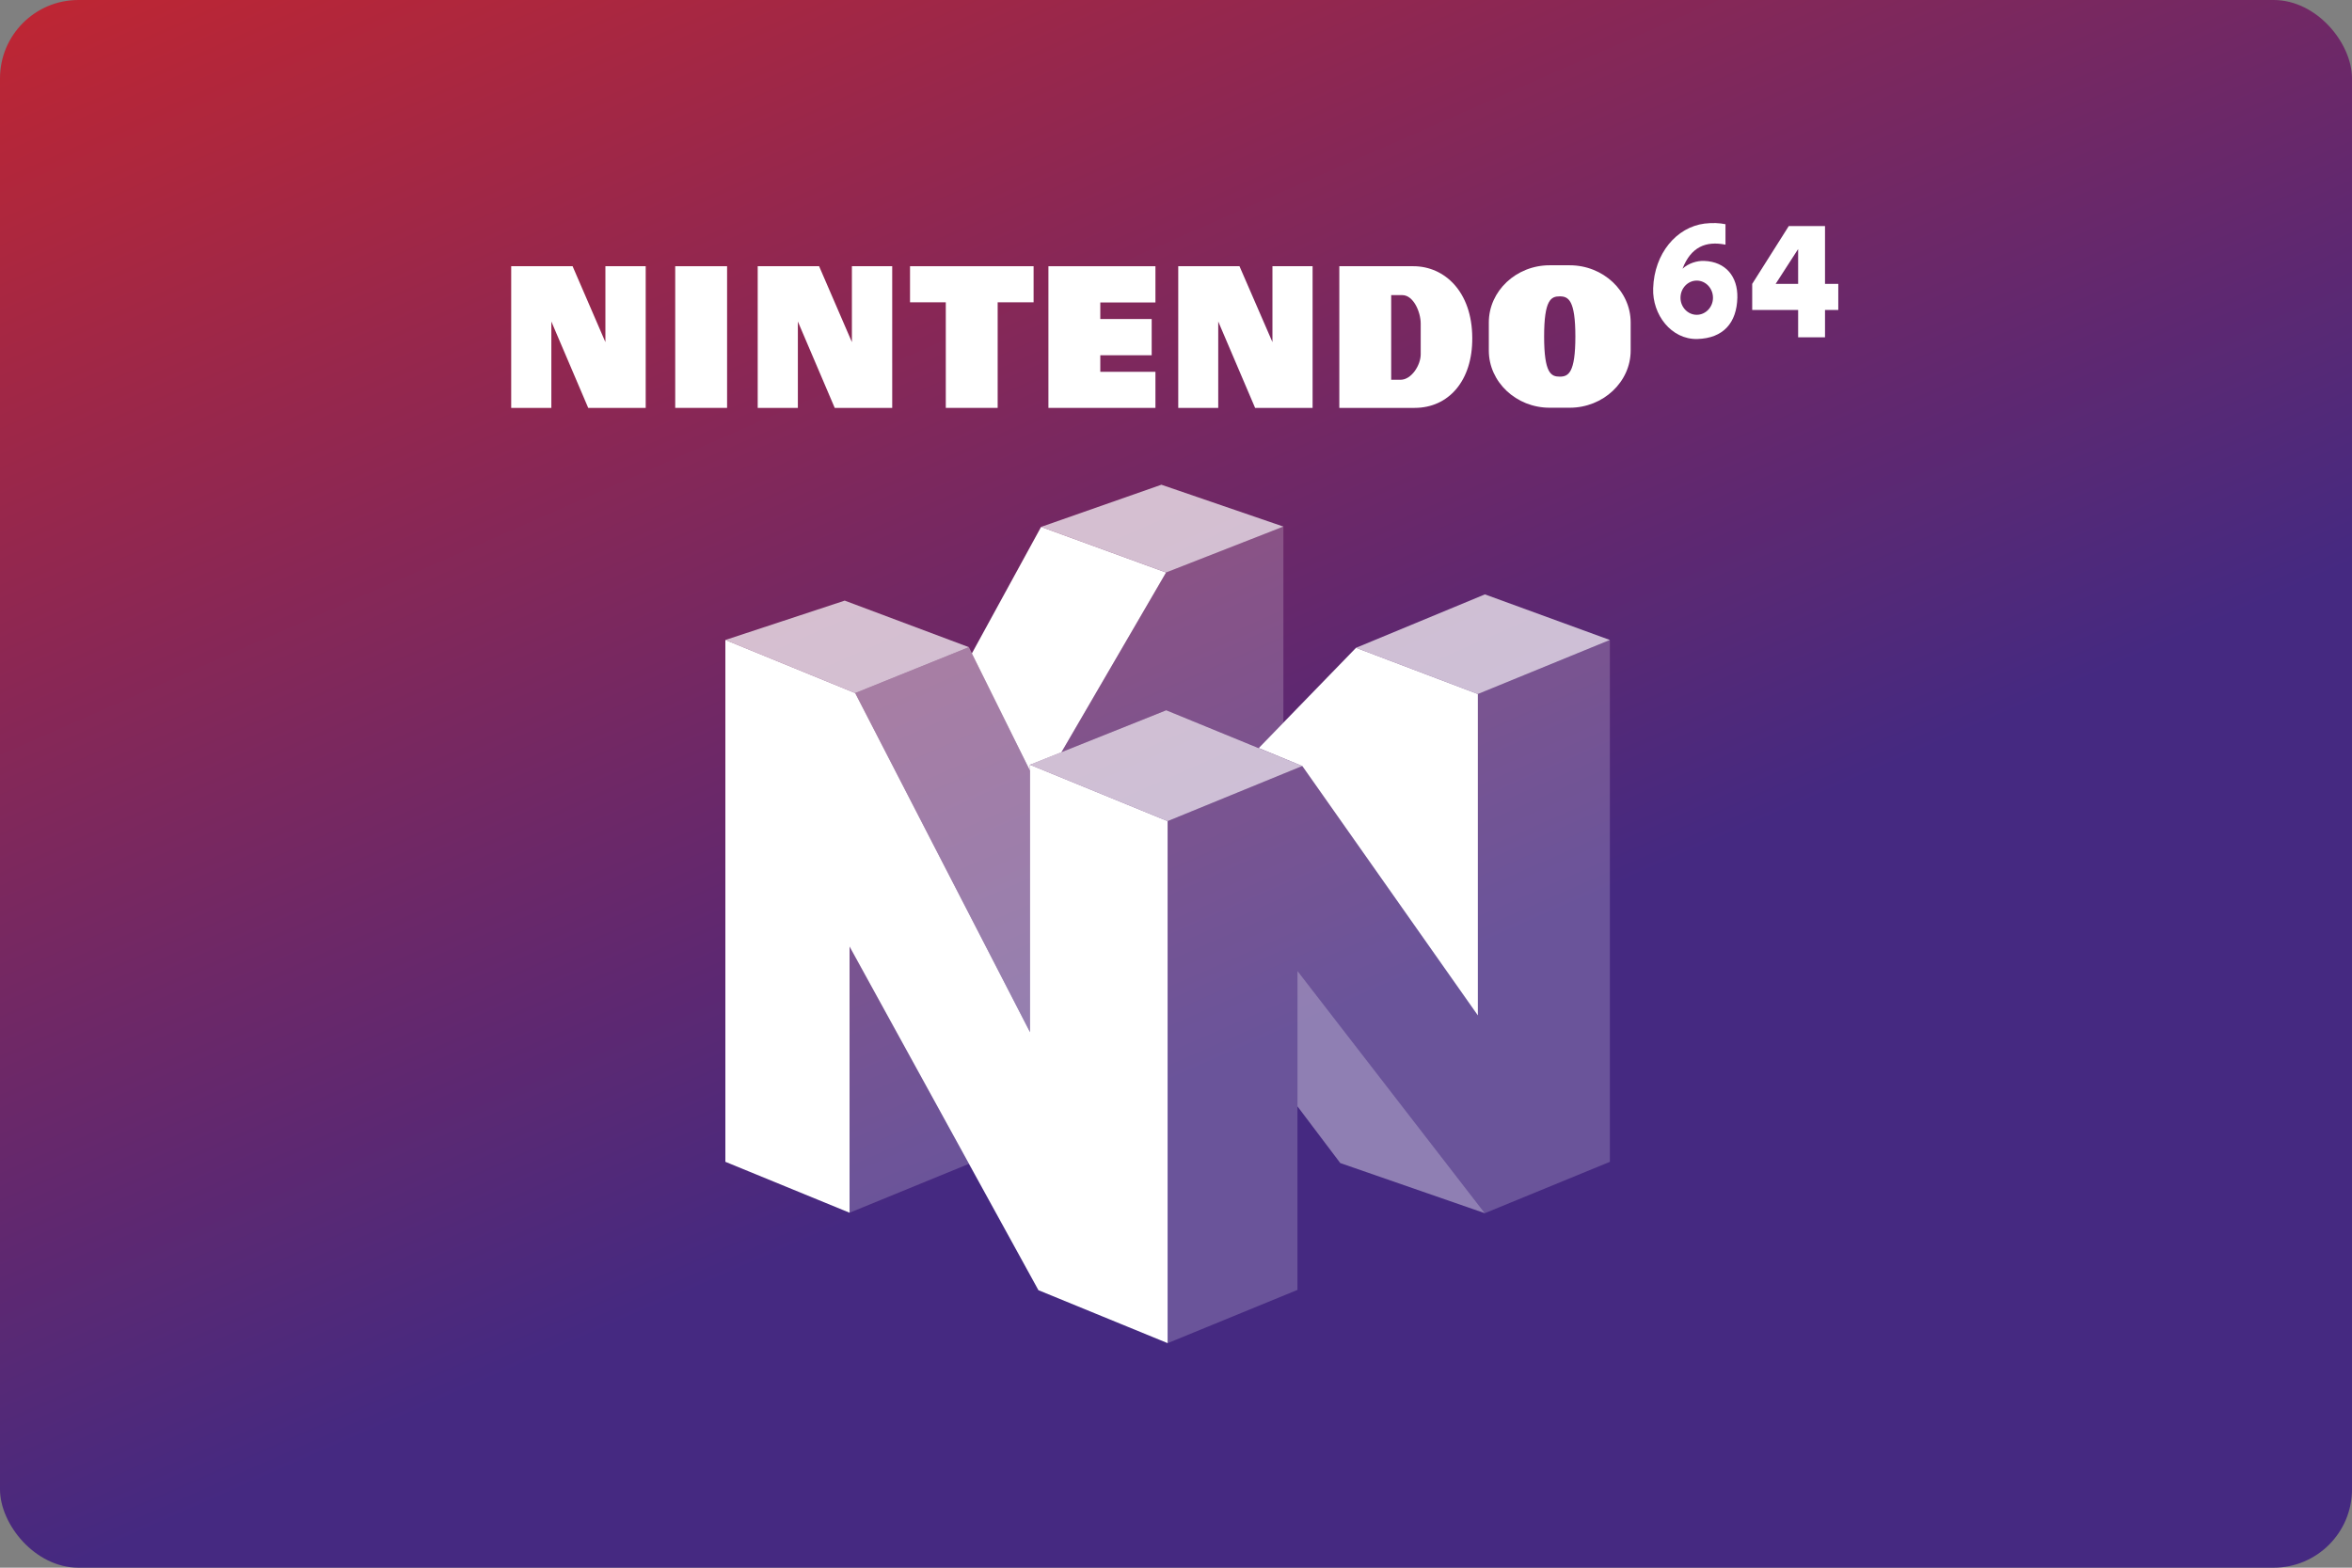 <?xml version="1.0" encoding="UTF-8"?>
<svg width="480" height="320" version="1.1" viewBox="0 0 480 320" xmlns="http://www.w3.org/2000/svg">
 <rect x="0" y="0" width="480" height="320" fill="#808080" stroke="none"/>
 <defs>
  <linearGradient id="a" x1="52.004" x2="85.533" y1="-27.607" y2="48.736" gradientTransform="scale(3.78)" gradientUnits="userSpaceOnUse">
   <stop stop-color="#c6262e" offset="0"/>
   <stop stop-color="#452981" offset="1"/>
  </linearGradient>
 </defs>
 <rect width="480" height="320" ry="16" fill="url(#a)" stroke-linecap="square" stroke-linejoin="round" stroke-width="2" style="paint-order:stroke fill markers"/>
 <g transform="matrix(.492 0 0 -.492 -78.803 466.13)">
  <g fill="#fff">
   <path d="m902.15 853.62-15.164-23.977v-10.821h19.053v-11.341h11.146v11.341h5.506v10.821h-5.506v23.977zm3.889-9.526v-14.451h-9.331z"/>
   <path d="m871.85 854.87c-1.442 0.049-2.981-0.017-4.633-0.212-11.6-1.49-20.866-12.312-21.319-26.892-0.39-10.821 7.452-21.255 18.338-20.996 10.822 0.324 16.33 6.739 16.589 17.172 0.194 8.748-4.861 14.905-13.739 15.229-2.98 0.13-6.545-0.972-9.007-3.24 3.499 9.072 9.72 11.599 17.82 9.979v8.489c-1.264 0.26-2.607 0.423-4.049 0.472zm-7.875-23.864c3.694 0 6.741-3.175 6.741-7.128 0-3.888-3.047-7.064-6.741-7.064-3.692 0-6.738 3.175-6.738 7.064 0 3.953 3.046 7.128 6.738 7.128z"/>
   <path d="m802.94 837.36c-13.867 0-25.208-10.691-25.208-23.716v-11.665c0-13.025 11.342-23.717 25.208-23.717h8.358c13.867 0 25.271 10.692 25.271 23.717v11.665c0 13.025-11.404 23.716-25.271 23.716zm4.212-12.895c3.564 0 6.48-1.491 6.48-16.654s-2.916-16.654-6.48-16.654-6.481 1.296-6.481 16.654c0 15.357 2.917 16.654 6.481 16.654z"/>
   <path d="m587.41 627.66-24.106 48.666 28.706 52.488 51.841-18.922-43.416-74.585-13.025-5.184v-2.463"/>
   <path d="m682.28 637.06 18.08-7.452 72.834-103.49v133.36l-50.543 19.18-40.371-41.601"/>
   <path d="m682.28 637.06 10.239 10.562v81.324l-48.665-19.051-43.416-74.585 43.481 17.431 38.361-15.681" fill-opacity=".2"/>
   <g fill-opacity=".7">
    <path d="m643.86 709.9-51.841 18.922 49.897 17.496 50.609-17.367-48.665-19.051"/>
    <path d="m514.9 659.87-53.849 22.033 49.509 16.329 51.515-19.311-47.175-19.051"/>
    <path d="m722.65 678.66 53.459 22.163 51.841-18.922-54.757-22.421-50.543 19.18"/>
    <path d="m587.41 630.13 56.506 22.615 56.441-23.133-55.859-22.875-57.088 23.393"/>
   </g>
   <path d="m776.05 444.09-77.695 100.5v-56.182l17.755-23.522 59.94-20.801" fill-opacity=".4"/>
   <path d="m562.08 464.56-49.507 90.136v-110.42z" fill-opacity=".2"/>
   <path d="m644.5 606.73 55.859 22.875 72.834-103.49v133.36l54.757 22.421v-216.5l-51.905-21.319-77.695 100.5v-132.32l-53.85-22.095v216.56" fill-opacity=".2"/>
   <path d="m587.41 630.13 57.088-23.393v-216.56l-53.589 21.965-78.343 142.56v-110.42l-51.517 21.125v216.5l53.849-22.033 72.512-140.68v110.94"/>
   <path d="m587.41 519.19-72.512 140.68 47.175 19.051 25.337-51.257v-108.48" fill-opacity=".4"/>
  </g>
  <path d="m773.2 659.48v-133.36l-72.834 103.49 72.834-103.49v133.36"/>
  <g fill="#fff">
   <path d="m440.25 836.97h21.514v-58.774h-21.514v58.774"/>
   <path d="m715.72 836.97v-58.774h31.233c14.061 0 24.04 11.209 23.911 29.03-0.065 19.31-11.598 29.744-24.429 29.744zm21.514-11.988h4.6c4.666 0 7.646-7.062 7.646-11.793v-12.766c0-4.471-3.823-10.563-8.358-10.563h-3.888z"/>
   <path d="m411.29 836.97h16.717v-58.774h-23.846l-15.293 35.835v-35.835h-16.652v58.774h25.465l13.609-31.493v31.493"/>
   <path d="m513.54 836.97h16.719v-58.774h-23.846l-15.293 35.835v-35.835h-16.654v58.774h25.467l13.607-31.493v31.493"/>
   <path d="m687.98 836.97h16.653v-58.774h-23.846l-15.293 35.835v-35.835h-16.589v58.774h25.402l13.673-31.493v31.493"/>
   <path d="m574 822v-43.805h-21.514v43.805h-14.839v14.969h51.257v-14.969h-14.904"/>
   <path d="m616.57 793.16h22.874v-14.969h-44.388v58.774h44.388v-15.034h-22.874v-6.869h21.319v-15.033h-21.319v-6.869"/>
  </g>
 </g>
 <style type="text/css">.st0{fill:#FC0C18;}
	.st1{fill:#FC0C18;}</style>
</svg>
